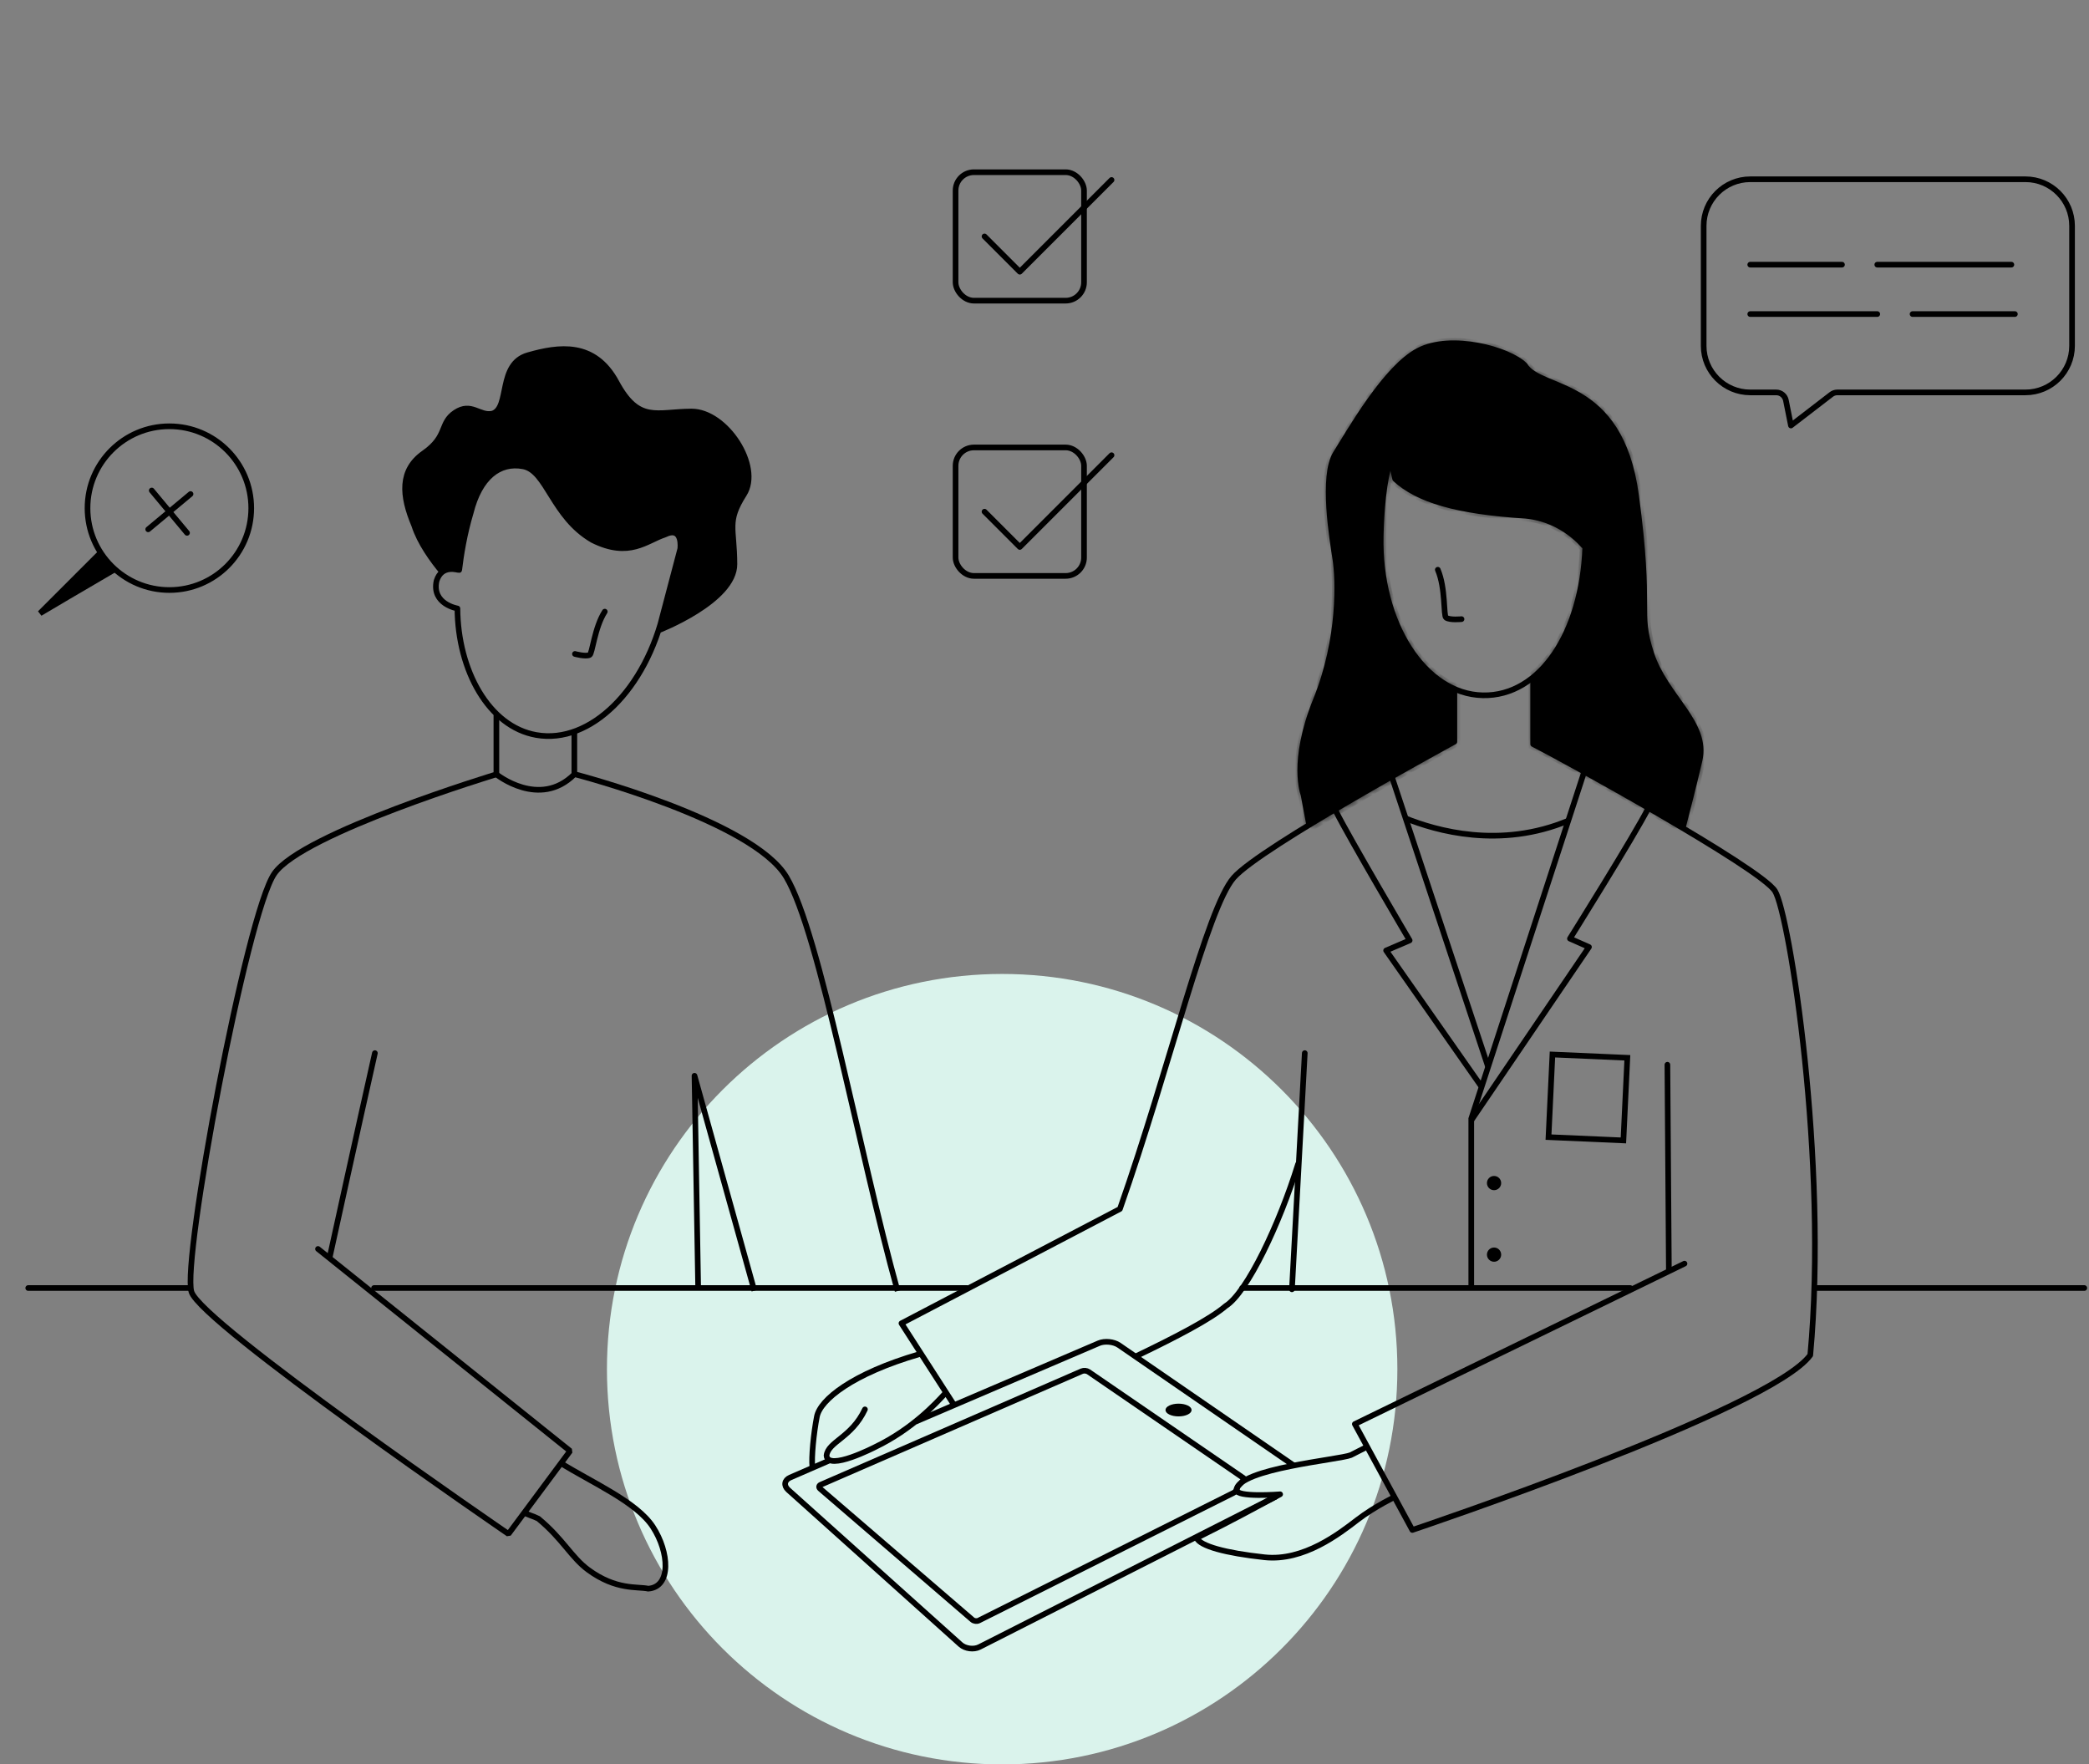 <svg width="296" height="250" viewBox="0 0 296 250" fill="none" xmlns="http://www.w3.org/2000/svg">
<rect x="0" y="0" width="296" height="250" fill="#808080" stroke="none"/>
<path d="M142 250C172.928 250 198 224.928 198 194C198 163.072 172.928 138 142 138C111.072 138 86 163.072 86 194C86 224.928 111.072 250 142 250Z" fill="#DAF3EC"/>
<path d="M79.337 207.231C83.814 210.042 90.187 212.77 92.514 216.346C94.839 219.921 95.139 224.851 91.857 225.099C90.296 224.767 87.315 225.343 83.358 222.438C80.955 220.674 79.757 218.052 76.277 215.178C75.551 214.809 74.799 214.651 74.14 214.263" stroke="black" stroke-width="0.8" stroke-miterlimit="10"/>
<path d="M135.103 198.95L127.73 187.502L158.686 171.3C165.754 151.212 170.996 128.71 174.816 124.351C178.635 119.993 206.079 105.091 206.079 105.091V98.23" stroke="black" stroke-width="0.8" stroke-miterlimit="10" stroke-linecap="round" stroke-linejoin="round"/>
<path d="M183.927 164.945C181.312 173.418 176.686 183.166 173.687 185.039C171.511 186.908 166.734 189.391 161.176 192.066" stroke="black" stroke-width="0.8" stroke-miterlimit="10" stroke-linecap="round" stroke-linejoin="round"/>
<path d="M184.879 149.219L183.061 182.684" stroke="black" stroke-width="0.8" stroke-miterlimit="10" stroke-linecap="round"/>
<path d="M224.503 109.259L208.47 158.503V182.5" stroke="black" stroke-width="0.8" stroke-miterlimit="10"/>
<path d="M233.564 114.488C231.653 118.297 222.452 132.993 222.452 132.993L225.15 134.185L208.462 158.749" stroke="black" stroke-width="0.8" stroke-miterlimit="10" stroke-linejoin="round"/>
<path d="M197.291 110.278L210.863 151.182" stroke="black" stroke-width="0.8" stroke-miterlimit="10"/>
<path d="M189.301 114.965C191.211 118.774 199.739 133.246 199.739 133.246L196.406 134.676L209.979 154.056" stroke="black" stroke-width="0.8" stroke-miterlimit="10" stroke-linejoin="round"/>
<path d="M230.027 161.586L219.415 161.122L219.973 149.414L230.585 149.878L230.027 161.586Z" stroke="black" stroke-width="0.8" stroke-miterlimit="10"/>
<path d="M193.855 204.922L191.399 206.173C189.765 206.835 175.593 208.072 175.196 211.091C175.112 212.228 181.387 211.727 181.387 211.727C176.942 214.109 175.064 215.169 169.56 217.921C170.065 219.071 173.617 220.046 179.174 220.65C184.73 221.254 189.834 217.263 192.324 215.347C194.813 213.432 197.875 211.98 197.875 211.98" stroke="black" stroke-width="0.8" stroke-miterlimit="10" stroke-linejoin="round"/>
<path d="M236.262 150.864L236.47 179.974" stroke="black" stroke-width="0.8" stroke-miterlimit="10" stroke-linecap="round"/>
<path d="M216.208 73.081C206.364 72.468 200.893 70.819 197.687 67.865L197.052 65.085C196.049 67.978 195.714 72.535 195.64 75.983C195.379 88.264 201.858 98.353 210.112 98.519C218.249 98.682 224.177 89.617 224.62 77.581C224.621 77.582 221.658 73.611 216.208 73.081Z" stroke="black" stroke-width="0.8" stroke-miterlimit="10" stroke-linejoin="round"/>
<path d="M238.424 117.359C239.033 115.022 240.022 111.165 240.815 107.758C242.054 102.432 235.988 98.743 233.977 92.609C231.966 86.476 234.059 86.827 231.818 70.169C229.578 53.512 218.309 55.529 216.05 51.743C213.792 49.497 205.655 47.265 201.001 49.671C196.346 52.077 191.273 61.062 189.271 64.237C187.269 67.412 188.79 76.519 189.216 79.247C189.643 81.977 190.007 90.408 186.447 99.189C182.887 107.97 184.694 112.59 184.694 112.59L185.523 117.019" stroke="black" stroke-width="0.8" stroke-miterlimit="10"/>
<path d="M211.699 168.639C212.256 168.639 212.708 168.187 212.708 167.63C212.708 167.073 212.256 166.622 211.699 166.622C211.143 166.622 210.691 167.073 210.691 167.63C210.691 168.187 211.143 168.639 211.699 168.639Z" fill="black"/>
<path d="M211.699 178.779C212.256 178.779 212.708 178.328 212.708 177.77C212.708 177.213 212.256 176.762 211.699 176.762C211.143 176.762 210.691 177.213 210.691 177.77C210.691 178.328 211.143 178.779 211.699 178.779Z" fill="black"/>
<path d="M70.335 101.383V109.715C70.335 109.715 42.827 118.04 38.872 123.781C34.919 129.522 25.786 178.564 27.125 183.031C28.465 187.499 72.05 217.343 72.05 217.343L80.78 205.588L45.059 176.965" stroke="black" stroke-width="0.8" stroke-miterlimit="10" stroke-linecap="round" stroke-linejoin="bevel"/>
<path d="M81.496 109.715C81.496 109.715 106.641 116.239 111.418 124.258C116.195 132.276 121.673 163.146 127.187 182.926" stroke="black" stroke-width="0.8" stroke-miterlimit="10"/>
<path d="M46.716 178.147C46.716 178.147 50.58 160.497 53.12 149.219" stroke="black" stroke-width="0.8" stroke-miterlimit="10" stroke-linecap="round"/>
<path d="M70.335 109.715C70.335 109.715 76.441 114.648 81.382 109.715V103.55" stroke="black" stroke-width="0.8" stroke-miterlimit="10"/>
<path d="M217.239 96.376V105.433C221.085 107.357 249.441 122.964 251.502 126.243C253.563 129.522 259.048 164.681 256.507 192.002C250.916 199.733 200.118 216.782 200.118 216.782L191.973 201.775L238.684 179.046" stroke="black" stroke-width="0.8" stroke-miterlimit="10" stroke-linecap="round" stroke-linejoin="round"/>
<path d="M106.888 182.881L98.408 152.427L98.93 182.713" stroke="black" stroke-width="0.8" stroke-miterlimit="10" stroke-linejoin="round"/>
<path d="M199.076 115.918C203.473 117.699 212.562 120.328 222.262 116.264" stroke="black" stroke-width="0.8" stroke-miterlimit="10"/>
<path d="M85.695 86.663C84.239 88.928 83.939 92.605 83.549 92.8C82.989 93.08 81.469 92.658 81.469 92.658" stroke="black" stroke-width="0.8" stroke-miterlimit="10" stroke-linecap="round"/>
<path d="M203.729 80.728C204.851 83.347 204.521 87.237 204.894 87.509C205.43 87.899 207.091 87.724 207.091 87.724" stroke="black" stroke-width="0.8" stroke-miterlimit="10" stroke-linecap="round"/>
<path d="M62.706 81.095C61.26 79.367 59.475 76.893 58.692 74.444C56.909 70.224 56.618 66.618 60.074 64.197C63.529 61.776 62.24 59.967 64.517 58.448C66.794 56.93 67.969 59.021 69.782 58.606C72.323 57.781 70.462 51.571 74.819 50.329C79.176 49.087 84.209 48.34 87.351 54.161C90.494 59.981 93.02 58.339 97.955 58.307C102.889 58.276 107.917 66.106 105.425 70.031C102.933 73.957 104.046 74.714 104.066 79.929C104.085 85.143 93.349 89.299 93.349 89.299L96.39 77.77C96.39 77.77 96.833 74.446 94.185 75.754C91.641 76.58 89.175 79.139 83.961 76.529C78.26 73.227 77.508 66.715 74.141 66.076C70.775 65.437 67.959 67.624 66.695 72.668C65.785 75.706 65.311 78.694 65.071 80.745L65.058 80.765C64.899 80.804 62.607 79.908 61.858 82.304C61.144 85.6 64.815 86.215 64.815 86.215C64.874 94.972 69.248 102.957 75.987 104.144C83.681 105.5 91.561 97.645 94.116 86.373" stroke="black" stroke-width="0.8" stroke-miterlimit="10" stroke-linejoin="round"/>
<mask id="path-27-inside-1" fill="white">
<path d="M217.266 96.121V105.434C219.485 106.545 229.774 112.094 238.53 117.288L238.469 117.419C239.078 115.082 240.068 111.225 240.861 107.818C242.099 102.492 236.033 98.803 234.023 92.669C232.012 86.536 234.105 86.887 231.864 70.23C229.624 53.572 218.355 55.59 216.096 51.803C213.838 49.557 205.701 47.325 201.047 49.731C196.392 52.137 191.319 61.122 189.317 64.297C187.315 67.472 188.836 76.579 189.262 79.307C189.689 82.037 190.053 90.468 186.493 99.249C182.933 108.03 184.74 112.65 184.74 112.65L185.569 117.079L185.546 117.033C194.697 111.431 206.108 105.09 206.108 105.09V97.61L206.102 97.609C199.876 94.853 195.452 86.173 195.669 75.983C195.743 72.536 196.078 67.979 197.081 65.086L197.716 67.866C200.921 70.819 206.392 72.469 216.237 73.082C221.687 73.611 224.65 77.583 224.65 77.583C224.352 85.71 221.552 92.481 217.259 95.974"/>
</mask>
<path d="M217.266 96.121V105.434C219.485 106.545 229.774 112.094 238.53 117.288L238.469 117.419C239.078 115.082 240.068 111.225 240.861 107.818C242.099 102.492 236.033 98.803 234.023 92.669C232.012 86.536 234.105 86.887 231.864 70.23C229.624 53.572 218.355 55.59 216.096 51.803C213.838 49.557 205.701 47.325 201.047 49.731C196.392 52.137 191.319 61.122 189.317 64.297C187.315 67.472 188.836 76.579 189.262 79.307C189.689 82.037 190.053 90.468 186.493 99.249C182.933 108.03 184.74 112.65 184.74 112.65L185.569 117.079L185.546 117.033C194.697 111.431 206.108 105.09 206.108 105.09V97.61L206.102 97.609C199.876 94.853 195.452 86.173 195.669 75.983C195.743 72.536 196.078 67.979 197.081 65.086L197.716 67.866C200.921 70.819 206.392 72.469 216.237 73.082C221.687 73.611 224.65 77.583 224.65 77.583C224.352 85.71 221.552 92.481 217.259 95.974" fill="black"/>
<path d="M217.266 105.434H216.466V105.928L216.908 106.15L217.266 105.434ZM238.53 117.288L239.257 117.621L239.557 116.967L238.938 116.6L238.53 117.288ZM238.469 117.419L237.695 117.217L239.197 117.752L238.469 117.419ZM240.861 107.818L241.64 107.999L241.64 107.999L240.861 107.818ZM216.096 51.803L216.783 51.393L216.731 51.307L216.66 51.236L216.096 51.803ZM189.262 79.307L190.053 79.184L190.053 79.184L189.262 79.307ZM184.74 112.65L185.526 112.503L185.512 112.428L185.485 112.358L184.74 112.65ZM185.569 117.079L184.853 117.436L186.355 116.931L185.569 117.079ZM185.546 117.033L185.128 116.35L184.502 116.734L184.83 117.39L185.546 117.033ZM206.108 105.09L206.496 105.789L206.908 105.56V105.09H206.108ZM206.108 97.61H206.908V96.954L206.265 96.826L206.108 97.61ZM206.102 97.609L205.779 98.341L205.859 98.376L205.946 98.394L206.102 97.609ZM195.669 75.983L196.469 76.001L196.469 76L195.669 75.983ZM197.081 65.086L197.861 64.908L197.239 62.187L196.325 64.824L197.081 65.086ZM197.716 67.866L196.936 68.044L196.992 68.287L197.174 68.455L197.716 67.866ZM216.237 73.082L216.314 72.286L216.3 72.284L216.287 72.283L216.237 73.082ZM224.65 77.583L225.45 77.612L225.46 77.331L225.292 77.105L224.65 77.583ZM216.466 96.121V105.434H218.066V96.121H216.466ZM216.908 106.15C219.106 107.25 229.378 112.789 238.121 117.976L238.938 116.6C230.17 111.399 219.864 105.84 217.624 104.719L216.908 106.15ZM237.802 116.954L237.742 117.086L239.197 117.752L239.257 117.621L237.802 116.954ZM239.244 117.621C239.853 115.282 240.845 111.417 241.64 107.999L240.082 107.637C239.291 111.033 238.304 114.882 237.695 117.217L239.244 117.621ZM241.64 107.999C242.344 104.972 240.938 102.456 239.32 100.094C237.654 97.661 235.742 95.345 234.783 92.42L233.263 92.919C234.314 96.127 236.441 98.722 238 100.999C239.608 103.346 240.616 105.339 240.081 107.637L241.64 107.999ZM234.783 92.42C233.818 89.475 233.838 88.132 233.83 85.394C233.821 82.604 233.783 78.492 232.657 70.123L231.072 70.336C232.186 78.624 232.222 82.666 232.23 85.398C232.238 88.183 232.217 89.73 233.263 92.919L234.783 92.42ZM232.657 70.123C232.085 65.868 230.929 62.755 229.448 60.426C227.964 58.092 226.178 56.583 224.402 55.506C222.649 54.442 220.877 53.786 219.513 53.202C218.072 52.585 217.196 52.085 216.783 51.393L215.409 52.213C216.125 53.414 217.504 54.082 218.883 54.672C220.337 55.295 221.945 55.886 223.572 56.874C225.176 57.847 226.768 59.194 228.098 61.285C229.431 63.381 230.524 66.262 231.072 70.336L232.657 70.123ZM216.66 51.236C215.991 50.571 214.953 49.962 213.758 49.456C212.548 48.945 211.118 48.514 209.616 48.236C206.645 47.684 203.237 47.698 200.679 49.02L201.414 50.441C203.511 49.357 206.499 49.284 209.324 49.809C210.72 50.068 212.039 50.467 213.135 50.93C214.246 51.4 215.071 51.912 215.532 52.37L216.66 51.236ZM200.679 49.02C198.162 50.321 195.633 53.321 193.536 56.261C191.418 59.23 189.621 62.316 188.64 63.871L189.994 64.724C191.015 63.104 192.755 60.11 194.838 57.19C196.942 54.242 199.277 51.546 201.414 50.441L200.679 49.02ZM188.64 63.871C188.039 64.825 187.744 66.14 187.608 67.52C187.47 68.921 187.487 70.489 187.58 72.018C187.766 75.077 188.26 78.074 188.472 79.431L190.053 79.184C189.838 77.812 189.358 74.891 189.177 71.921C189.087 70.436 189.073 68.961 189.2 67.677C189.329 66.371 189.594 65.358 189.994 64.724L188.64 63.871ZM188.472 79.431C188.881 82.052 189.245 90.331 185.751 98.949L187.234 99.55C190.861 90.605 190.496 82.022 190.053 79.184L188.472 79.431ZM185.751 98.949C183.934 103.43 183.474 106.883 183.481 109.245C183.485 110.425 183.605 111.328 183.729 111.947C183.79 112.257 183.853 112.495 183.902 112.661C183.927 112.744 183.948 112.809 183.964 112.856C183.972 112.879 183.979 112.898 183.984 112.912C183.987 112.919 183.989 112.925 183.991 112.93C183.992 112.933 183.992 112.935 183.993 112.937C183.994 112.937 183.994 112.938 183.994 112.939C183.994 112.939 183.995 112.94 183.995 112.94C183.995 112.941 183.995 112.941 184.74 112.65C185.485 112.358 185.485 112.359 185.485 112.359C185.485 112.359 185.486 112.36 185.486 112.36C185.486 112.36 185.486 112.361 185.486 112.361C185.486 112.362 185.487 112.362 185.487 112.363C185.487 112.363 185.487 112.362 185.486 112.36C185.484 112.356 185.481 112.348 185.477 112.336C185.468 112.31 185.454 112.267 185.436 112.207C185.401 112.086 185.35 111.895 185.298 111.634C185.194 111.113 185.085 110.313 185.081 109.24C185.075 107.097 185.491 103.849 187.234 99.55L185.751 98.949ZM183.954 112.797L184.782 117.226L186.355 116.931L185.526 112.503L183.954 112.797ZM186.284 116.721L186.261 116.675L184.83 117.39L184.853 117.436L186.284 116.721ZM185.963 117.715C190.529 114.92 195.662 111.939 199.656 109.655C201.652 108.513 203.363 107.546 204.574 106.865C205.18 106.525 205.661 106.255 205.99 106.071C206.155 105.979 206.281 105.909 206.367 105.861C206.41 105.837 206.442 105.819 206.464 105.807C206.475 105.801 206.483 105.796 206.488 105.793C206.491 105.792 206.493 105.791 206.494 105.79C206.495 105.79 206.496 105.789 206.496 105.789C206.496 105.789 206.496 105.789 206.496 105.789C206.496 105.789 206.496 105.789 206.108 105.09C205.719 104.39 205.719 104.39 205.719 104.39C205.719 104.39 205.719 104.39 205.719 104.391C205.718 104.391 205.718 104.391 205.717 104.391C205.716 104.392 205.713 104.393 205.711 104.395C205.705 104.398 205.697 104.403 205.686 104.409C205.664 104.421 205.631 104.439 205.588 104.463C205.502 104.511 205.375 104.582 205.209 104.675C204.879 104.859 204.397 105.129 203.79 105.471C202.576 106.153 200.862 107.122 198.861 108.266C194.862 110.553 189.714 113.543 185.128 116.35L185.963 117.715ZM206.908 105.09V97.61H205.308V105.09H206.908ZM206.265 96.826L206.259 96.825L205.946 98.394L205.951 98.395L206.265 96.826ZM206.426 96.878C200.613 94.305 196.255 86.02 196.469 76.001L194.87 75.966C194.648 86.325 199.138 95.402 205.779 98.341L206.426 96.878ZM196.469 76C196.542 72.552 196.88 68.11 197.837 65.348L196.325 64.824C195.277 67.848 194.943 72.52 194.87 75.966L196.469 76ZM196.301 65.264L196.936 68.044L198.496 67.688L197.861 64.908L196.301 65.264ZM197.174 68.455C200.599 71.611 206.324 73.266 216.187 73.88L216.287 72.283C206.46 71.672 201.243 70.028 198.258 67.278L197.174 68.455ZM216.159 73.878C218.703 74.125 220.671 75.175 222.01 76.173C222.679 76.671 223.186 77.152 223.523 77.506C223.692 77.683 223.817 77.827 223.899 77.924C223.939 77.973 223.969 78.01 223.987 78.034C223.997 78.045 224.003 78.053 224.007 78.058C224.009 78.061 224.01 78.062 224.01 78.063C224.01 78.063 224.01 78.063 224.01 78.063C224.01 78.063 224.01 78.062 224.01 78.062C224.01 78.062 224.01 78.062 224.009 78.062C224.009 78.062 224.009 78.061 224.65 77.583C225.292 77.105 225.291 77.104 225.291 77.104C225.291 77.104 225.291 77.104 225.291 77.103C225.29 77.103 225.29 77.102 225.289 77.102C225.289 77.101 225.288 77.099 225.286 77.098C225.284 77.094 225.281 77.09 225.277 77.085C225.269 77.075 225.258 77.061 225.244 77.043C225.216 77.008 225.177 76.959 225.126 76.898C225.024 76.776 224.876 76.606 224.681 76.402C224.293 75.995 223.718 75.45 222.965 74.889C221.46 73.768 219.221 72.568 216.314 72.286L216.159 73.878ZM223.851 77.554C223.557 85.549 220.804 92.058 216.754 95.353L217.764 96.594C222.3 92.904 225.146 85.871 225.45 77.612L223.851 77.554Z" fill="black" mask="url(#path-27-inside-1)"/>
<path d="M63.987 80.316C63.574 80.296 63.055 80.34 62.563 80.599C61.182 78.906 59.6 76.63 58.887 74.401L58.882 74.384L58.875 74.367C57.992 72.278 57.502 70.393 57.631 68.756C57.758 67.147 58.485 65.747 60.118 64.603L60.118 64.603C61.922 63.339 62.505 62.214 62.921 61.217C62.961 61.122 62.999 61.029 63.036 60.938C63.373 60.111 63.633 59.474 64.554 58.86L64.554 58.86C65.071 58.515 65.503 58.389 65.881 58.369C66.264 58.349 66.624 58.437 67.006 58.57C67.151 58.621 67.293 58.675 67.441 58.733C67.49 58.752 67.54 58.771 67.591 58.791C67.791 58.867 68.002 58.944 68.22 59.007C68.661 59.132 69.146 59.199 69.686 59.075L69.703 59.071L69.72 59.066C70.535 58.801 70.955 58.109 71.22 57.35C71.413 56.8 71.546 56.144 71.679 55.489C71.727 55.254 71.774 55.019 71.825 54.789C72.221 52.982 72.805 51.345 74.743 50.793C76.915 50.174 79.187 49.701 81.286 50.07C83.353 50.432 85.297 51.62 86.814 54.43C88.415 57.396 89.915 58.556 91.721 58.901C92.596 59.068 93.518 59.037 94.5 58.969C94.73 58.954 94.962 58.936 95.2 58.918C95.992 58.857 96.835 58.792 97.772 58.786C100.039 58.772 102.423 60.587 103.952 62.98C104.709 64.165 105.234 65.459 105.422 66.679C105.61 67.901 105.458 69.02 104.902 69.896L104.902 69.896C103.63 71.9 103.251 73.141 103.218 74.567C103.204 75.194 103.256 75.853 103.316 76.607C103.322 76.686 103.329 76.765 103.335 76.845C103.403 77.707 103.475 78.721 103.48 80.009C103.485 81.172 102.888 82.318 101.916 83.405C100.947 84.489 99.641 85.474 98.316 86.31C96.993 87.144 95.668 87.818 94.671 88.285C94.32 88.449 94.01 88.587 93.756 88.697L96.591 77.951L96.598 77.927L96.601 77.902L96.205 77.849C96.601 77.902 96.601 77.902 96.601 77.902L96.601 77.901L96.602 77.9L96.602 77.897L96.603 77.888L96.607 77.855C96.61 77.828 96.614 77.789 96.617 77.74C96.625 77.644 96.632 77.508 96.633 77.35C96.633 77.041 96.604 76.617 96.475 76.225C96.346 75.834 96.094 75.412 95.605 75.223C95.13 75.039 94.544 75.123 93.849 75.461C93.285 75.647 92.725 75.913 92.168 76.177C92.076 76.22 91.984 76.264 91.892 76.307C91.224 76.621 90.543 76.924 89.787 77.122C88.302 77.512 86.485 77.514 83.965 76.256C81.215 74.659 79.648 72.287 78.33 70.172C78.261 70.062 78.194 69.953 78.126 69.845C77.55 68.916 77.002 68.034 76.415 67.336C75.754 66.551 75.001 65.947 74.03 65.763C72.233 65.421 70.563 65.837 69.184 67.016C67.819 68.184 66.768 70.075 66.124 72.641C65.263 75.514 64.791 78.338 64.536 80.38C64.384 80.353 64.195 80.326 63.987 80.316Z" fill="black" stroke="black" stroke-width="0.8"/>
<path d="M248 44.5H266" stroke="black" stroke-width="0.8" stroke-miterlimit="10" stroke-linecap="round" stroke-linejoin="bevel"/>
<path d="M248 37.5H261" stroke="black" stroke-width="0.8" stroke-miterlimit="10" stroke-linecap="round" stroke-linejoin="bevel"/>
<path d="M266 37.5H285" stroke="black" stroke-width="0.8" stroke-miterlimit="10" stroke-linecap="round" stroke-linejoin="bevel"/>
<path d="M271 44.5H285.5" stroke="black" stroke-width="0.8" stroke-miterlimit="10" stroke-linecap="round" stroke-linejoin="bevel"/>
<path d="M35.6 72C35.6 78.406 30.407 83.6 24 83.6C17.593 83.6 12.4 78.406 12.4 72C12.4 65.594 17.593 60.4 24 60.4C30.407 60.4 35.6 65.594 35.6 72Z" stroke="black" stroke-width="0.8" stroke-miterlimit="10"/>
<path d="M9.688 84.523C8.275 85.354 6.852 86.194 5.668 86.898L13.973 78.593L15.89 80.893L15.734 80.984C15.374 81.194 14.86 81.494 14.242 81.855C13.005 82.578 11.353 83.545 9.688 84.523Z" fill="black" stroke="black" stroke-width="0.8"/>
<path d="M26.5 75.5L21.5 69.5" stroke="black" stroke-width="0.8" stroke-miterlimit="10" stroke-linecap="round"/>
<path d="M21 75L27 70" stroke="black" stroke-width="0.8" stroke-miterlimit="10" stroke-linecap="round"/>
<path d="M130.27 191.87C120.746 194.65 116.22 198.34 115.753 200.706C115.287 203.071 114.951 206.563 115.111 207.834" stroke="black" stroke-width="0.8" stroke-miterlimit="10" stroke-linecap="round" stroke-linejoin="round"/>
<path d="M122.557 199.696C120.668 203.722 117.33 204.267 117.117 206.242C117.282 208.519 124.035 205.017 124.035 205.017C129.258 202.496 132.621 198.855 133.921 197.43" stroke="black" stroke-width="0.8" stroke-miterlimit="10" stroke-linecap="round"/>
<path d="M183.371 207.676L158.556 190.603C157.812 190.092 156.526 189.964 155.697 190.318L129.732 201.434" stroke="black" stroke-width="0.8" stroke-miterlimit="10"/>
<path d="M117.487 206.95L111.966 209.351C111.138 209.711 111.012 210.499 111.683 211.101L136.098 233.01C136.769 233.613 137.978 233.771 138.782 233.363L180.874 212.003" stroke="black" stroke-width="0.8" stroke-miterlimit="10"/>
<path d="M116.3 210.37C116.024 210.49 115.985 210.749 116.213 210.944L137.783 229.505C138.011 229.7 138.417 229.751 138.686 229.616L174.798 211.517C175.067 211.382 175.307 211.047 175.331 210.774C175.355 210.5 176.481 209.621 176.234 209.451L154.243 194.377C153.995 194.206 153.567 194.164 153.291 194.285L116.3 210.37Z" stroke="black" stroke-width="0.8" stroke-miterlimit="10"/>
<path d="M168.443 199.788C168.443 199.799 168.421 199.922 168.125 200.067C167.856 200.198 167.456 200.291 166.993 200.291C166.529 200.291 166.129 200.198 165.86 200.067C165.564 199.922 165.543 199.799 165.543 199.788C165.543 199.777 165.564 199.654 165.86 199.509C166.129 199.378 166.529 199.285 166.993 199.285C167.456 199.285 167.856 199.378 168.125 199.509C168.421 199.654 168.443 199.777 168.443 199.788Z" fill="black" stroke="black" stroke-width="0.8"/>
<path d="M4 182.5H26.872" stroke="black" stroke-width="0.8" stroke-miterlimit="10" stroke-linecap="round"/>
<path d="M53 182.5L137 182.5" stroke="black" stroke-width="0.8" stroke-miterlimit="10" stroke-linecap="round"/>
<path d="M176 182.5H231" stroke="black" stroke-width="0.8" stroke-miterlimit="10" stroke-linecap="round"/>
<path d="M257.5 182.5H295.336" stroke="black" stroke-width="0.8" stroke-miterlimit="10" stroke-linecap="round"/>
<path d="M139.5 72.5L144.5 77.5L157.5 64.5" stroke="black" stroke-width="0.8" stroke-miterlimit="10" stroke-linecap="round" stroke-linejoin="round"/>
<path d="M241.4 32C241.4 28.355 244.355 25.4 248 25.4H287C290.645 25.4 293.6 28.355 293.6 32V49C293.6 52.645 290.645 55.6 287 55.6H260.34C260.031 55.6 259.731 55.702 259.487 55.89L253.766 60.291L253.053 56.725C252.922 56.071 252.348 55.6 251.68 55.6H248C244.355 55.6 241.4 52.645 241.4 49V32Z" stroke="black" stroke-width="0.8" stroke-miterlimit="10" stroke-linejoin="round"/>
<rect x="135.4" y="63.4" width="18.2" height="18.2" rx="2.6" stroke="black" stroke-width="0.8" stroke-miterlimit="10"/>
<path d="M139.5 33.5L144.5 38.5L157.5 25.5" stroke="black" stroke-width="0.8" stroke-miterlimit="10" stroke-linecap="round" stroke-linejoin="round"/>
<rect x="135.4" y="24.4" width="18.2" height="18.2" rx="2.6" stroke="black" stroke-width="0.8" stroke-miterlimit="10"/>
</svg>
